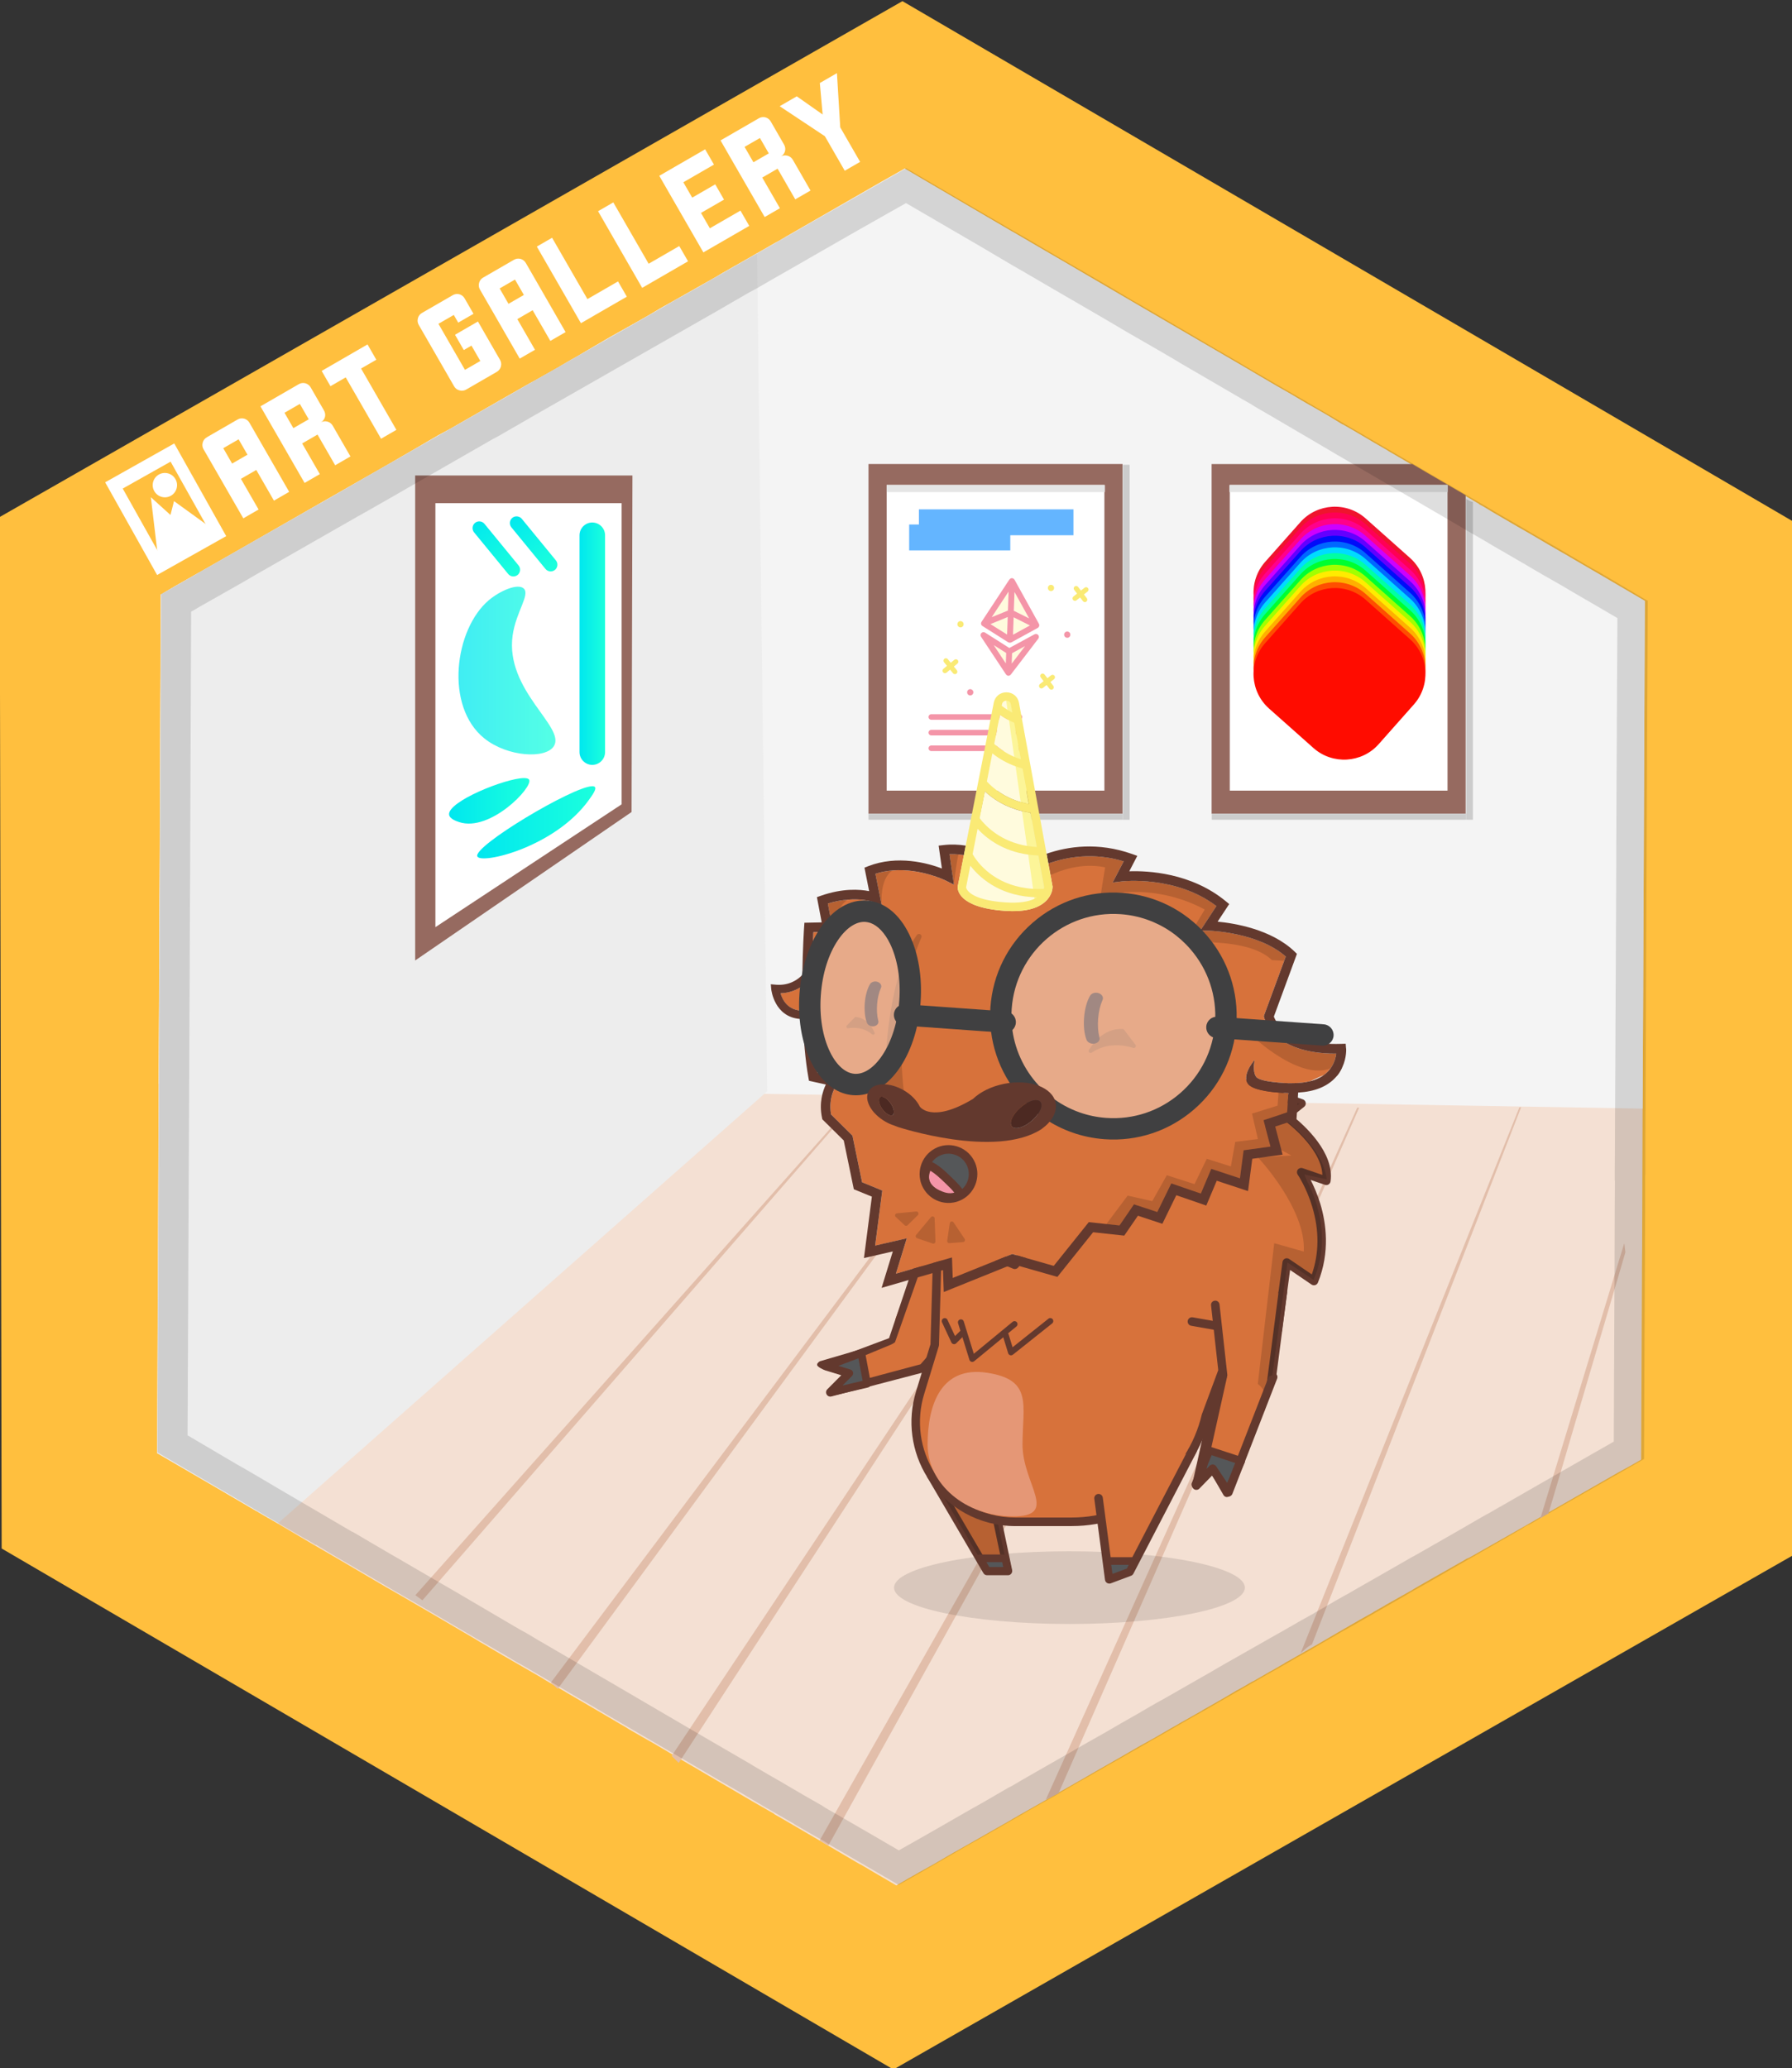 <svg enable-background="new 0 0 110.9 128" viewBox="0 0 110.9 128" xmlns="http://www.w3.org/2000/svg" xmlns:xlink="http://www.w3.org/1999/xlink"><rect x="0" y="0" width="110.9" height="128" fill="#333333" stroke="none"/><clipPath id="a"><path d="m28.373 36.307h6.004v10.381h-6.004z"/></clipPath><clipPath id="b"><path d="m30.259 37.137c-2.127 1.787-2.762 6.576-.28 8.563 1.427 1.143 3.802 1.286 4.303.468.727-1.184-3.031-3.441-2.557-6.843.203-1.459 1.101-2.529.685-2.907-.366-.334-1.462.139-2.151.719"/></clipPath><linearGradient id="c"><stop offset="0" stop-color="#00e7ef"/><stop offset="1" stop-color="#1bffdd"/></linearGradient><linearGradient id="d" gradientUnits="userSpaceOnUse" x1="28.377" x2="34.377" xlink:href="#c" y1="41.535" y2="41.535"/><clipPath id="e"><path d="m35.864 33.127v13.417c0 .436.357.791.79.791.435 0 .792-.355.792-.791v-13.417c0-.437-.357-.792-.792-.792-.433 0-.79.355-.79.792"/></clipPath><linearGradient id="f" gradientUnits="userSpaceOnUse" x1="35.864" x2="37.445" xlink:href="#c" y1="39.835" y2="39.835"/><clipPath id="g"><path d="m27.794 50.418c.037.264.458.402.624.458 1.913.63 4.591-2.164 4.327-2.624-.039-.068-.15-.1-.314-.1-1.125 0-4.744 1.454-4.638 2.266"/></clipPath><linearGradient id="h" gradientUnits="userSpaceOnUse" x1="27.794" x2="32.761" xlink:href="#c" y1="49.829" y2="49.829"/><clipPath id="i"><path d="m29.541 53.001c.228.504 4.793-.554 6.906-3.5.234-.328.473-.666.374-.792-.029-.036-.086-.054-.164-.054-1.164 0-7.4 3.716-7.117 4.346"/></clipPath><linearGradient id="j" gradientUnits="userSpaceOnUse" x1="29.536" x2="36.845" xlink:href="#c" y1="51.08" y2="51.08"/><clipPath id="k"><path d="m29.396 32.359c-.176.145-.203.409-.057.587l2.111 2.576c.144.178.407.201.585.059.177-.146.203-.411.058-.587l-2.112-2.577c-.082-.1-.201-.151-.322-.151-.092 0-.186.031-.263.094"/></clipPath><linearGradient id="l" gradientTransform="matrix(2.645 3.22 -3.22 2.645 1433.379 2269.667)" gradientUnits="userSpaceOnUse" x1="-628.803" x2="-627.802" xlink:href="#c" y1="-80.42" y2="-80.42"/><clipPath id="m"><path d="m31.705 32.047c-.177.146-.202.411-.057.587l2.111 2.577c.144.176.408.201.585.057.177-.145.203-.409.059-.587l-2.112-2.575c-.082-.101-.202-.15-.323-.15-.093-.001-.187.028-.263.092"/></clipPath><linearGradient id="n" gradientTransform="matrix(2.645 3.22 -3.22 2.645 1435.691 2269.354)" gradientUnits="userSpaceOnUse" x1="-628.802" x2="-627.802" xlink:href="#c" y1="-80.419" y2="-80.419"/><clipPath id="o"><path d="m55.33 96.002h21.712v4.5h-21.712z"/></clipPath><clipPath id="p"><path d="m9.749 10.415h92.219v106.231h-92.219z"/></clipPath><clipPath id="q"><path d="m57.621 91.299h4.756v5.92h-4.756z"/></clipPath><clipPath id="r"><path d="m78.442 86.419h.119v.228h-.119z"/></clipPath><clipPath id="s"><path d="m77.377 67.862h4.728v18.747h-4.728z"/></clipPath><clipPath id="t"><path d="m77.75 63.973h4.945v2.278h-4.945z"/></clipPath><clipPath id="u"><path d="m58.615 75.592h1.103v1.344h-1.103z"/></clipPath><clipPath id="v"><path d="m68.469 67.616h11.264v8.226h-11.264z"/></clipPath><clipPath id="w"><path d="m81.058 66.519h.881v.395h-.881z"/></clipPath><clipPath id="x"><path d="m67.369 63.675h2.926v1.486h-2.926z"/></clipPath><clipPath id="y"><path d="m52.376 62.935h1.757v1.101h-1.757z"/></clipPath><clipPath id="z"><path d="m56.667 75.277h1.22v1.686h-1.22z"/></clipPath><clipPath id="A"><path d="m55.392 74.972h1.449v.891h-1.449z"/></clipPath><clipPath id="B"><path d="m64.877 52.985h14.693v6.474h-14.693z"/></clipPath><clipPath id="C"><path d="m54.173 53.869h1.061v2.177h-1.061z"/></clipPath><clipPath id="D"><path d="m58.759 52.862h.556v1.887h-.556z"/></clipPath><clipPath id="E"><path d="m51.229 55.678h1.228v1.985h-1.228z"/></clipPath><clipPath id="F"><path d="m54.737 57.795h2.299v9.682h-2.299z"/></clipPath><clipPath id="G"><path d="m62.567 68.102h1.897v1.731h-1.897z"/></clipPath><clipPath id="H"><path d="m54.407 67.883h.932v1.151h-.932z"/></clipPath><clipPath id="I"><path d="m54.85 68.902h.388v.146h-.388z"/></clipPath><clipPath id="J"><path d="m62.239 43.133h2.733v12.867h-2.733z"/></clipPath><clipPath id="K"><path d="m61.935 55.897h13.938v13.963h-13.938z"/></clipPath><clipPath id="L"><path d="m50.112 56.388h6.223v10.732h-6.223z"/></clipPath><path d="m111.039 96.205-55.749 31.865-55.187-32.241-.124-63.832 55.869-31.926 55.191 32.242z" fill="#ffbf3e"/><path d="m101.795 37.188-.029 6.529-.07 16.44-.041 8.449-.02 5.811-.01 3.019-.01 1.08v.49l-.051 11.32-.011.01-.679.39-.749.41-4.152 2.38-.199.11-1.119.649-.808.46-1.408.802-.719.408-.599.342-.24.129-.131.05-.109.071-2.146 1.219-.648.37-.239.14-.171.102-.01.01-.339.19-.299.17-.658.37-.391.221-.04.029-.719.409v.011l-.519.29-.45.25-.019.021h-.01l-1.228.71-.31.181-.239.141-.629.369-1.267.722-.121.068-.08.051-.409.229-.029.011-.16.091v.01l-.778.45-.179.091-.021.019-.039.021-.899.519-.109.05-.09.051-.07.04-.131.079-.049.03-.3.17-.019.01-.09.052-.16.089h-.01l-.021.01-.688.41-1.009.58-.448.25v.01l-1.417.801-.11.069-.43.241-1.058.619-.149.08-.63.35-.059.031-1.227.71-1.747 1-.529.309-.51.289-.309.181-.85.479-.309.181-.04.029-1.008.571-1.019.579-.011.01-.3.17-.129.08-.229.13-1.019.58-.998.57-1.039.591-.25.139-.209.12-1.01.59-.967.54-.559.321h-.01l-.32.189-.48.279-1.417-.83-.758-.449-.08-.04-.029-.011-.24-.139-1.497-.881-.189-.11-.539-.319-2.275-1.33-.35-.199-.16-.091-.04-.04-.278-.159-.121-.07-.957-.549-.7-.411-.1-.06-2.496-1.46-.01-.01-.929-.54-.39-.24-.199-.109-.01-.01h-.011l-.27-.159-.119-.071-.81-.478-.687-.391-.889-.511-.17-.109-.379-.221-1.019-.6-1.696-.99-.649-.379-.04-.031-.229-.13-.38-.22-.199-.119-.29-.17-.189-.111-.14-.09-.011-.01-.069-.039-1.768-1.02-.019-.011-.55-.319-.788-.46-.131-.08-.029-.021-.459-.26-.29-.181-.749-.439-1.757-1.031-2.076-1.21-.819-.469-.09-.052-.12-.069-.309-.181-.07-.04-.01-.01-.21-.12h-.01l-.01-.011-1.018-.599c-.01-.012-.01-.012-.021-.012l-.05-.029-.678-.399-1.129-.66-1.018-.59-2.096-1.24-.29-.17s-.01 0-.019-.011l-.279-.159-.041-.021-.01-.01-.229-.131-.469-.278h-.01l-2.527-1.48-3.264-1.899-.219-.131-.08-.04-.03-.021.099-22.859.051-11.34.01-1.7.07-17.238.928-.54 3.683-2.102 9.733-5.569 1.987-1.15.099-.06.759-.44.718-.389.699-.401 2.656-1.52 1.587-.909.17-.091 1.518-.86.109-.061.03-.021.758-.439.021-.01.389-.221.219-.13.22-.129 1.098-.642.519-.301 1.298-.729.989-.561.687-.409 1.397-.79h.011l.051-.028.059-.04 1.877-1.062.528-.311 1.857-1.06c0-.011.01-.011.01-.011l.229-.13.299-.17.869-.5.189-.1.27-.159.11-.061.01-.011 5.949-3.42 1.449-.819 1.047.619 5.601 3.28h.01l.817.479.041.021.149.09.51.3 1.926 1.12 1.059.62 3.834 2.241 6.09 3.549.898.531 1.037.608.879.5.618.369.09.051.221.13.479.271.868.5.918.561h.021l.579.33 1.358.801.229.131.567.329.09.06 1.339.781.219.129h.01l.09.061.15.079.459.271 1.179.689 2.125 1.239.041.031v.009l.26.141.479.29.17.102 1.456.849.72.41 1.207.71.779.45.438.25.131.081 1.806 1.049 2.596 1.52z" fill="#f4e0d3"/><path d="m101.795 37.188-.029 6.529-.07 16.44-.041 8.449-52.896-.891-38.932-.649.05-11.341.01-1.699.07-17.238.928-.54 3.684-2.102 9.733-5.569 1.987-1.15.099-.06.758-.44.719-.389.698-.401 2.656-1.52 1.587-.909.17-.091 1.518-.86.11-.06.029-.021.758-.44.021-.011.389-.22.22-.13.219-.129 1.098-.642.52-.301 1.298-.729.988-.562.688-.409 1.398-.79h.01l.051-.028.06-.04 1.877-1.062.527-.31 1.858-1.06c0-.011.01-.011.01-.011l.229-.13.299-.17.869-.5.19-.1.269-.159.109-.062.011-.01 5.949-3.42 1.447-.82 1.049.62 5.6 3.28h.011l.818.478.041.021.148.09.511.3 1.926 1.12 1.058.62 3.834 2.241 6.089 3.549.899.531 1.037.607.879.5.618.37.09.05.22.131.48.271.868.5.918.56h.021l.577.329 1.359.802.228.131.569.329.09.059 1.337.781.22.129h.01l.09.06.15.08.459.272 1.179.688 2.125 1.24.041.031v.009l.259.14.48.29.17.102 1.456.849.719.41 1.209.71.778.45.439.25.13.081 1.806 1.049 2.597 1.521z" fill="#f4f4f4"/><path d="m47.478 67.538-.626-51.859-.23.13s-.012 0-.012.01l-1.856 1.06-.527.311-1.879 1.06-.059.04-.05.029h-.01l-1.398.79-.688.409-.988.56-1.3.731-.519.3-1.098.641-.22.13-.219.131-.388.22-.021.01-.759.441-.028.019-.111.061-1.517.858-.171.091-1.587.909-2.655 1.52-.697.399-.72.391-.757.438-.101.062-1.987 1.148-9.733 5.57-3.683 2.101-.927.54-.072 17.237-.009 1.699-.051 11.341-.097 22.861.028.019.081.04.218.13 3.264 1.899 2.527 1.48h.01l.47.279.228.13.01.011.041.021.281.16c.008.01.019.01.019.01l.29.17" fill="#ededed"/><path d="m53.748 28.716h15.723v21.641h-15.723z" fill="#966a60"/><path d="m54.871 30.012h13.476v18.916h-13.476z" fill="#fff"/><path d="m39.086 50.251-13.393 9.188v-30.015h13.446z" fill="#966a60"/><path d="m38.47 49.776-11.525 7.601v-26.239h11.525z" fill="#fff"/><path d="m90.704 30.648v19.71h-15.722v-21.64h12.419l.968.571z" fill="#966a60"/><path d="m76.106 30.012h13.476v18.916h-13.476z" fill="#fff"/><path d="m56.868 31.521h9.564v1.603h-9.564z" fill="#64b5ff"/><path d="m56.265 32.459h6.258v1.603h-6.258z" fill="#64b5ff"/><path d="m63.091 44.543h-5.459c-.094 0-.172-.078-.172-.172 0-.095.078-.172.172-.172h5.459c.096 0 .172.077.172.172 0 .094-.076.172-.172.172" fill="#f495a8"/><path d="m63.091 45.512h-5.459c-.094 0-.172-.078-.172-.172 0-.095.078-.172.172-.172h5.459c.096 0 .172.077.172.172 0 .094-.076.172-.172.172" fill="#f495a8"/><path d="m63.091 46.48h-5.459c-.094 0-.172-.078-.172-.173s.078-.172.172-.172h5.459c.096 0 .172.077.172.172s-.076.173-.172.173" fill="#f495a8"/><g clip-path="url(#a)" opacity=".75"><path clip-path="url(#b)" d="m27.497 36.084h7.512v10.902h-7.512z" fill="url(#d)"/></g><path clip-path="url(#e)" d="m35.864 32.335h1.581v15h-1.581z" fill="url(#f)"/><path clip-path="url(#g)" d="m27.688 48.152h5.321v3.354h-5.321z" fill="url(#h)"/><path clip-path="url(#i)" d="m29.257 48.655h7.662v4.85h-7.662z" fill="url(#j)"/><path clip-path="url(#k)" d="m31.013 30.769 2.921 3.562-3.512 2.89-2.922-3.562z" fill="url(#l)"/><path clip-path="url(#m)" d="m33.321 30.458 2.92 3.561-3.51 2.889-2.921-3.561z" fill="url(#n)"/><path d="m54.871 30.013h13.508v.439h-13.508z" fill="#e5e5e5"/><path d="m76.084 30.013h13.508v.439h-13.508z" fill="#e5e5e5"/><path d="m53.748 50.355h15.743v.375h-15.743z" fill="#ccc"/><path d="m69.492 28.762h.417v21.97h-.417z" fill="#ccc"/><path d="m74.992 50.355h15.744v.375h-15.744z" fill="#ccc"/><path d="m90.736 30.872v19.858h.416v-19.663c-.157-.045-.296-.108-.416-.195" fill="#ccc"/><path d="m81.286 41.261-2.753-2.446c-1.176-1.048-1.283-2.864-.24-4.041l2.18-2.458c1.043-1.179 2.858-1.284 4.033-.24l2.752 2.45c1.176 1.045 1.284 2.861.24 4.041l-2.178 2.457c-1.043 1.175-2.859 1.283-4.034.237" fill="#ef142e"/><path d="m81.286 41.62-2.753-2.448c-1.176-1.046-1.283-2.863-.24-4.041l2.18-2.457c1.043-1.178 2.858-1.284 4.033-.24l2.752 2.45c1.176 1.045 1.284 2.862.24 4.041l-2.178 2.456c-1.043 1.177-2.859 1.285-4.034.239" fill="#f05"/><path d="m81.286 41.98-2.753-2.447c-1.176-1.047-1.283-2.864-.24-4.041l2.18-2.458c1.043-1.178 2.858-1.284 4.033-.24l2.752 2.45c1.176 1.045 1.284 2.862.24 4.041l-2.178 2.457c-1.043 1.176-2.859 1.284-4.034.238" fill="#ff008c"/><path d="m81.286 42.339-2.753-2.447c-1.176-1.047-1.283-2.863-.24-4.041l2.18-2.458c1.043-1.178 2.858-1.283 4.033-.239l2.752 2.449c1.176 1.046 1.284 2.862.24 4.041l-2.178 2.457c-1.043 1.176-2.859 1.284-4.034.238" fill="#cd00ff"/><path d="m81.286 42.698-2.753-2.447c-1.176-1.047-1.283-2.864-.24-4.041l2.18-2.458c1.043-1.178 2.858-1.284 4.033-.24l2.752 2.45c1.176 1.045 1.284 2.862.24 4.041l-2.178 2.457c-1.043 1.176-2.859 1.284-4.034.238" fill="#6300ff"/><path d="m81.286 43.058-2.753-2.447c-1.176-1.046-1.283-2.863-.24-4.041l2.18-2.457c1.043-1.179 2.858-1.284 4.033-.24l2.752 2.45c1.176 1.045 1.284 2.861.24 4.041l-2.178 2.456c-1.043 1.176-2.859 1.283-4.034.238" fill="#000df9"/><path d="m81.286 43.417-2.753-2.447c-1.176-1.047-1.283-2.863-.24-4.041l2.18-2.458c1.043-1.178 2.858-1.283 4.033-.239l2.752 2.449c1.176 1.045 1.284 2.862.24 4.041l-2.178 2.457c-1.043 1.176-2.859 1.284-4.034.238" fill="#0068ff"/><path d="m81.286 43.776-2.753-2.447c-1.176-1.047-1.283-2.864-.24-4.041l2.18-2.458c1.043-1.178 2.858-1.284 4.033-.24l2.752 2.45c1.176 1.045 1.284 2.862.24 4.041l-2.178 2.457c-1.043 1.176-2.859 1.284-4.034.238" fill="#00dbff"/><path d="m81.286 44.136-2.753-2.446c-1.176-1.048-1.283-2.864-.24-4.041l2.18-2.458c1.043-1.179 2.858-1.284 4.033-.24l2.752 2.45c1.176 1.045 1.284 2.861.24 4.041l-2.178 2.457c-1.043 1.175-2.859 1.283-4.034.237" fill="#00ffa3"/><path d="m81.286 44.495-2.753-2.448c-1.176-1.046-1.283-2.863-.24-4.041l2.18-2.457c1.043-1.178 2.858-1.284 4.033-.24l2.752 2.45c1.176 1.045 1.284 2.862.24 4.041l-2.178 2.456c-1.043 1.177-2.859 1.285-4.034.239" fill="#00ff30"/><path d="m81.286 44.855-2.753-2.447c-1.176-1.047-1.283-2.864-.24-4.041l2.18-2.458c1.043-1.178 2.858-1.284 4.033-.24l2.752 2.45c1.176 1.045 1.284 2.862.24 4.041l-2.178 2.457c-1.043 1.176-2.859 1.284-4.034.238" fill="#a2ff00"/><path d="m81.286 45.214-2.753-2.447c-1.176-1.047-1.283-2.863-.24-4.041l2.18-2.458c1.043-1.178 2.858-1.283 4.033-.239l2.752 2.449c1.176 1.046 1.284 2.862.24 4.041l-2.178 2.457c-1.043 1.176-2.859 1.284-4.034.238" fill="#ffec00"/><path d="m81.286 45.573-2.753-2.447c-1.176-1.047-1.283-2.864-.24-4.041l2.18-2.458c1.043-1.178 2.858-1.284 4.033-.24l2.752 2.45c1.176 1.045 1.284 2.862.24 4.041l-2.178 2.457c-1.043 1.176-2.859 1.284-4.034.238" fill="#ffb000"/><path d="m81.286 45.933-2.753-2.447c-1.176-1.046-1.283-2.863-.24-4.041l2.18-2.457c1.043-1.179 2.858-1.284 4.033-.24l2.752 2.45c1.176 1.045 1.284 2.861.24 4.041l-2.178 2.456c-1.043 1.176-2.859 1.283-4.034.238" fill="#ff4e00"/><path d="m81.286 46.292-2.753-2.447c-1.176-1.047-1.283-2.863-.24-4.041l2.18-2.458c1.043-1.178 2.858-1.283 4.033-.239l2.752 2.449c1.176 1.045 1.284 2.862.24 4.041l-2.178 2.457c-1.043 1.176-2.859 1.284-4.034.238" fill="#ff0c00"/><path d="m53.204 67.794-27.497 30.924.434.319 27.178-31.234" fill="#e2beaa"/><path d="m61.307 67.866-27.224 36.269.435.38 26.904-36.637" fill="#e2beaa"/><path d="m68.575 68.128-27.009 40.54.439.431 26.685-40.956" fill="#e2beaa"/><path d="m76.749 68.308-25.487 45.91-.538-.32 25.904-45.609z" fill="#e2beaa"/><path d="m65.505 110.984 18.609-42.437-.12.001-19.275 42.827c.263-.129.519-.27.786-.392" fill="#e2beaa"/><path d="m80.81 102.026c.123-.112.252-.191.382-.258l12.946-33.247-.109.006-13.535 33.775c.105-.092.212-.18.316-.276" fill="#e2beaa"/><path d="m100.52 76.936-.312 1.016-.994 3.268-3.399 11.142-.499 1.641c.135-.139.302-.249.505-.321l.513-1.726 2.965-10.071 1.019-3.455.272-.935z" fill="#e2beaa"/><path clip-path="url(#o)" d="m77.041 98.251c0 1.242-4.861 2.25-10.856 2.25-5.995 0-10.856-1.008-10.856-2.25s4.861-2.25 10.856-2.25c5.995 0 10.856 1.008 10.856 2.25" opacity=".11"/><path clip-path="url(#p)" d="m45.646 18.425v.091l.16-.091zm0 0v.091l.16-.091zm56.262 18.722-.101-.062-.04-.019-2.534-1.5-.311-.183-.1-.06-.06-.03-.15-.08-.438-.25-.132-.08-.09-.05-.259-.16-.618-.357-.879-.521h-.01l-1.277-.74-.091-.05-.44-.26-1.796-1.04-.6-.36-.08-.05-.04-.018-3.474-2.022-1.137-.67-1.039-.599-.24-.143-.669-.39-1.248-.73-.538-.31-.799-.469-1.757-1.021-.141-.09-.229-.13-.869-.5-.24-.139-.768-.442-.16-.099-.678-.393-.23-.13-.25-.147-.628-.37c-.011 0-.011-.012-.011-.012l-.789-.46-.64-.369-3.643-2.131-.699-.408-.17-.102-.709-.398-.299-.183-1.267-.75-1.478-.857-.47-.272-.967-.559-2.117-1.241-.788-.45-.918-.54-.95-.55-4.771-2.79-2.486 1.42-3.414 1.95-.608.35-.069.04-1.3.74-.499.29-4.061 2.321-.069.04-.289.17-.3.169-.31.17-.291.17-.158.09-.14.07-.3.17-.259.149-.459.271-2.356 1.35-4.153 2.37-1.827 1.04-1.696.982-.179.099-1.158.66-4.263 2.43-.36.21-.279.16-1.427.812-3.574 2.059h-.01l-7.448 4.25-.179.111-1.887 1.08-.298.158-.041 9.512-.029 6.527v.5l-.03 5.763v.759l-.08 18.21-.05 11.85.05.03 2.885 1.691.409.237.051.03.528.312.369.21 2.516 1.48 2.336 1.361h.019l.509.299.07.05.051.021h.029l.979.59 1.577.919.259.148.838.49 1.208.71.488.28.56.321.599.349 3.354 1.96 2.087 1.21.429.26.189.11h.01l.39.22 2.965 1.74 1.298.75.03.021.689.408 6.428 3.75.489.29 1.388.802h.01l.838.5.24.14.1.06.438.262.15.079.32.19.09.05 1.138.66v.01l.749.433.139.08.54.309.149.08.27.15.24.158.218.131.24.141.03.019.03.013.029.018 3.005 1.75.18.1.419.25.229.133.56-.312.14-.08 1.847-1.059 1.736-1 .599-.331.188-.11 2.396-1.37.189-.107.39-.231.019-.01.939-.53.639-.357.07-.04 1.468-.853.16-.09.329-.179.599-.352.131-.067.279-.161.049-.03.221-.13.13-.07.749-.42.359-.21.091-.05.908-.52.25-.141.18-.109.399-.221 1.367-.779.17-.101.7-.399.52-.288.021-.013.12-.067.469-.272.688-.397 2.536-1.45.21-.121.59-.33.13-.07.01-.01.63-.36.24-.14.218-.13.579-.32.281-.16 1.027-.6.391-.219.239-.143.091-.05.1-.059.359-.201.339-.191 2.796-1.6.459-.259.059-.04.429-.25.08-.04v-.011l.25-.132.012-.01.25-.14.299-.169 2.426-1.393.159-.09.141-.08.068-.04.092-.05 1.587-.91.298-.17.229-.13.011-.01.858-.49.24-.16.068-.028.131-.079h.039l.521-.303.03-.019.459-.259.888-.513.021-.01 5.141-2.93.051-.03.028-6.93.03-5.919v-.441l.01-2.029v-2.119l.012-.182v-2.08l.01-2.067.08-18.312.059-13.04zm-1.967 35.92-.01 1.908-.01 2.422v.438l-.051 11.38-1.197.683-3.225 1.849-1.797 1.031-.619.357-.109.062-.09.049-.021.01-.449.26-.17.102-.269.14-.569.33-.109.062-.31.179-.499.29-2.286 1.31-.669.38-.03.013-.09.049-.07.04-.14.081-3.473 1.988-.31.181-.13.069-.18.101-.339.189-.38.223-.938.54-.199.12-.051.027-.039.021-.569.317-.21.12-.52.303h-.011l-.239.139-.17.1-.27.15-.091.05-3.344 1.901-.409.237-.589.343-.211.118-2.305 1.319-.18.102-.419.229-.33.191-.049.027-.409.24-.141.08-.08.05-.367.21-.141.08-.739.42-.139.08-.24.142-.101.059-.179.1-.24.143-.028.019-.13.07-.939.531-.509.29-.379.219-.261.15-.09.051-1.316.75-1.448.83-.221.13-.218.129-.31.18-.15.07-.808.47-.069.04-.62.361-1.028.58-.608.349-.938.54-1.367.781-1.358.768-.619-.357-.719-.421-2.125-1.23-.03-.019-.12-.07-.05-.03-.14-.08-.37-.21-.33-.188-.17-.111-.09-.059-.6-.342-.399-.229-.141-.08-.068-.04-.89-.521-.527-.31-.739-.42-.09-.06-.141-.079-.659-.383-.099-.067-.021-.01-2.925-1.7-3.045-1.781-3.145-1.84-.739-.429-.019-.013-2.685-1.567-.54-.312-.788-.47-.27-.15-.03-.01-.32-.189-.139-.079-3.694-2.171-.229-.132-.59-.34-2.405-1.397-.17-.103-.51-.29-.678-.398-1.058-.62-.309-.183-.29-.17-.119-.06h-.01l-4.732-2.772-.589-.35-.63-.37-.669-.39-.08-.049-.029-.013-.39-.22-3.055-1.8.131-29v-.311l.029-6.211v-.5l.031-7.8.029-7.147.519-.303 1.199-.68 1.466-.83.7-.41 6.468-3.697.36-.2 2.106-1.201.55-.32.209-.12 4.772-2.737.289-.17.379-.2 1.877-1.081.03-.021 9.594-5.479 2.275-1.299.719-.42.299-.172.159-.091.43-.25.309-.17.3-.16.858-.5 1.798-1.027.07-.04.608-.352 2.875-1.647.798-.451 1.108-.629 1.118-.63 4.601 2.679.17.1 1.868 1.103.259.147 2.615 1.522.29.17.538.31 1.718 1 .259.15.509.3.899.53.33.19.749.432.798.459.888.519.289.17.299.183.3.17.279.169.041.02.259.15 2.934 1.71.39.22.359.223.15.09.678.389 1.926 1.13.719.42.969.57.189.111.449.269h.01l.959.561 1.647.961 2.846 1.657.599.352.04.019.119.07 2.047 1.201.12.067.709.41.439.262.239.14.28.161 1.308.759.01.01.129.07.041.019.33.2.119.07.739.43.579.33.21.12.26.151.039.018.489.29.63.37.429.25.039.019.409.24 1.488.87-.06 11.62v.35l-.01 2.59v.5l-.029 6.5v.021l-.041 8.31-.01 2.46-.011 1.87v.595zm-54.295-54.642v.091l.16-.091zm0 0v.091l.16-.091zm0 0v.091l.16-.091z" opacity=".13"/><path d="m75.445 82.393-.267-1.178c-.019-.08-.086-.151-.172-.183l-.799-.289c-.119-.043-.196-.161-.175-.262.021-.102.135-.149.254-.106l.437.159c.152.055.286-.041.252-.186l-.129-.541c-.024-.108.048-.199.165-.199.028 0 .059.007.085.015.084.03.156.102.174.184l.675 2.911v.013" fill="#63392e"/><path d="m57.685 75.712-2.281 5.945c.035.014.064.049.054.096-.099.41-.242.771-.417 1.154-.027.06-.1.061-.136.029l-3.763 1.611 1.418.434-1.175 1.182 5.72-1.495 3.447-3.938z" fill="#d7723b"/><path d="m57.294 84.856c-.035.034-.079.06-.127.07l-5.721 1.495c-.115.028-.234-.024-.29-.129-.059-.102-.041-.232.043-.315l.864-.87-.997-.305c-.108-.033-.492-.218-.496-.332-.005-.112.064-.217.481-.17l3.971-1.488 2.418-7.193c.053-.138.205-.205.341-.153.138.053.205.205.152.342l-2.537 7.235c-.027.069-.294.189-.367.215l-3.061 1.268.671.203c.089.027.157.101.181.19.021.09-.004.185-.07.251l-.524.529 4.742-1.269 3.393-3.874c.096-.108.263-.121.372-.023.108.097.121.264.023.374l-3.447 3.938c-.005.005-.009.009-.013.013" fill="#63392e"/><path d="m51.142 84.549 1.417.434-1.174 1.182 2.273-.531-.355-1.895z" fill="#555759"/><path d="m53.828 85.802c-.029.03-.069.054-.114.063l-2.275.531c-.102.024-.21-.024-.261-.116-.052-.093-.036-.208.039-.284l.896-.901-1.039-.316c-.1-.029-.477-.206-.48-.308-.003-.103.06-.195.154-.231l2.473-.725c.065-.024.14-.019.201.017.061.034.104.094.116.163l.355 1.895c.016.079-.01.156-.064.211m-1.69-.058 1.247-.291-.262-1.393-1.24.467.747.228c.08.023.14.089.16.17.021.081-.002.167-.062.227z" fill="#63392e"/><path d="m62.378 97.22h-1.291l-3.466-5.921 3.99 2.262z" fill="#d7723b"/><path d="m62.379 97.484h-1.292c-.096 0-.181-.051-.228-.131l-3.467-5.921c-.061-.103-.043-.233.041-.319.084-.085.214-.103.317-.045l3.991 2.262c.065.038.112.102.129.178l.767 3.657c.016.078-.004.159-.054.222-.049.061-.124.098-.204.098m-1.142-.53h.815l-.675-3.222-3.032-1.718z" fill="#63392e"/><path clip-path="url(#q)" d="m62.378 97.22h-1.291l-3.466-5.921 3.99 2.262z" opacity=".15"/><path d="m79.568 69.07.978-.781-7.195-2.494-10.544 12.478-4.761-1.963-.197 6.922-.907 2.967c-.525 1.72-.276 3.581.681 5.102 1.129 1.792 3.095 2.879 5.21 2.879h3.509c3.952 0 7.385-2.722 8.294-6.577l1.275-3.434.084-.01 3.083-1.839.559-4.186 1.681 1.145c1.43-3.541-.786-6.735-.786-6.735l1.555.531c.286-2.022-2.518-4.005-2.518-4.005" fill="#d7723b"/><path d="m66.34 94.443h-3.507c-2.22 0-4.25-1.123-5.435-3.003-1-1.588-1.258-3.525-.71-5.319l.896-2.933.196-6.886c.002-.087.047-.167.121-.214.072-.049.164-.058.244-.024l4.584 1.889 10.42-12.331c.071-.084.186-.114.289-.078l7.194 2.492c.091.032.158.11.173.206.017.096-.019.19-.095.251l-.713.571c.728.581 2.6 2.267 2.346 4.047-.011.078-.056.146-.124.189-.066.041-.148.049-.222.023l-.887-.303c.188.364.413.87.601 1.484.353 1.173.616 2.97-.15 4.872-.031.073-.094.131-.168.153-.076.022-.16.012-.227-.034l-1.327-.903-.502 3.759c-.013.08-.059.152-.127.193l-3.085 1.839c-.006.004-.014.008-.021.013l-1.219 3.28c-.455 1.915-1.555 3.643-3.095 4.863-1.544 1.228-3.482 1.902-5.451 1.902m-8.042-17.742-.186 6.538c0 .023-.004.047-.012.069l-.907 2.968c-.503 1.645-.267 3.426.65 4.882 1.089 1.727 2.952 2.756 4.988 2.756h3.507c1.851 0 3.671-.635 5.124-1.785 1.453-1.153 2.488-2.781 2.913-4.588.002-.011.006-.021.01-.03l1.275-3.436c.035-.094.121-.16.22-.171l.025-.003 2.925-1.744.54-4.059c.014-.09.072-.169.156-.207.084-.036.18-.027.255.023l1.404.956c.456-1.316.464-2.728.024-4.193-.358-1.191-.894-1.976-.898-1.982-.064-.095-.062-.221.006-.31.068-.092.188-.128.296-.092l1.224.419c-.059-1.73-2.396-3.406-2.422-3.425-.068-.048-.11-.125-.112-.209-.002-.083.035-.162.1-.214l.602-.482-6.571-2.277-10.427 12.34c-.074.088-.197.117-.303.073z" fill="#63392e"/><path d="m73.804 89.762-3.901 7.503-1.256.472-.662-5.021" fill="#d7723b"/><path d="m68.648 98c-.049 0-.096-.013-.138-.038-.068-.041-.113-.111-.125-.19l-.663-5.021c-.019-.145.084-.277.228-.297.146-.019.279.083.298.229l.618 4.689.85-.317 3.855-7.414c.066-.131.226-.181.355-.112.131.067.179.228.111.356l-3.897 7.504c-.031.059-.082.103-.142.126l-1.259.471c-.028.01-.061.016-.091.016" fill="#63392e"/><path d="m73.98 87.291c.011-.035.022-.07.038-.105.126-.312.31-.603.449-.91.172-.386.345-.779.544-1.156l-4.526.136 1.328.581-1.017 1.424z" fill="#d7723b"/><path d="m75.207 80.754.424 3.802c.039-.019.097-.008.118.045.207.493.039.974-.189 1.428-.207.413-.271.839-.337 1.277l3.03.03c.024-.178.06-.375.152-.515.004-.007.011-.015.017-.022-.002-.014.001-.027.011-.045.033-.061.057-.128.084-.19.006-.013.016-.021.024-.026l.847-6.55z" fill="#d7723b"/><path d="m75.497 85.439c.009-.009.386-.157.394-.167.048-.057.07-.13.062-.203l-.482-4.345c-.018-.144-.146-.25-.292-.231-.146.015-.25.145-.232.292l.442 3.972c.138.2-.067.519.108.683" fill="#63392e"/><path d="m79.421 79.724c-.145-.018-.278.083-.295.23l-.764 5.907c.035-.064.073-.122.123-.178.133-.148.287-.243.394-.422.04-.063.076-.128.117-.188l.655-5.055c.018-.144-.084-.275-.229-.295" fill="#63392e"/><path d="m63.279 89.398c0 2.456 2.312 4.445-.6 4.445-2.913 0-5.272-1.989-5.272-4.445 0-2.455.819-4.882 3.685-4.444 2.847.433 2.188 1.989 2.188 4.444" fill="#e59776"/><path d="m73.764 81.785 1.527.269" fill="none"/><path d="m75.293 82.317c-.016 0-.03-.001-.047-.004l-1.528-.268c-.144-.024-.239-.163-.214-.307.025-.145.164-.24.306-.216l1.529.269c.143.023.24.162.214.305-.021.13-.135.221-.259.221" fill="#63392e"/><path d="m61.087 97.213h1.291l-.162-.777h-1.585z" fill="#555759"/><path d="m62.378 97.452h-1.291c-.086 0-.162-.045-.207-.119l-.454-.777c-.043-.072-.045-.165 0-.237.041-.074.119-.12.205-.12h1.585c.111 0 .21.079.232.188l.164.778c.014.071-.004.143-.049.2-.047.055-.113.088-.185.088m-1.154-.477h.862l-.062-.302h-.977z" fill="#63392e"/><path d="m68.648 97.728 1.256-.469.343-.656h-1.747z" fill="#555759"/><path d="m68.648 97.967c-.043 0-.086-.011-.123-.034-.062-.035-.103-.101-.113-.173l-.148-1.125c-.01-.066.013-.137.058-.188.045-.05.11-.081.178-.081h1.749c.082 0 .16.044.203.116.043.069.047.158.008.232l-.343.655c-.027.052-.072.092-.128.113l-1.258.47c-.026.01-.055.015-.083.015m.123-1.125.074.56.891-.333.117-.228z" fill="#63392e"/><path clip-path="url(#r)" d="m78.443 86.599c.031.012.061.026.086.046l.031-.226c-.039.054-.076.11-.109.165z" fill="#e6e6e6"/><path clip-path="url(#s)" d="m80.725 72.685 1.38.299c-.22-1.978-2.567-3.664-2.593-3.683l-.23-.162 1.125-.832c-.233-.083-.684-.405-1.012-.442h-.646v1.589l-1.371.672 2.541 1.384-2.07.115s2.994 3.172 2.837 5.827l-1.829-.516-1.068 9.148c.172.161.32.344.468.526.007-.012.014-.021.018-.029.086-.157.191-.322.327-.444l1.071-8.009 1.62 1.073c1.349-3.101-.374-6.036-.392-6.076z" opacity=".15"/><path d="m61.966 73.049-.063.03c.024-.002.054-.003.079-.004z" fill="#555759"/><path d="m58.467 81.755.577 1.242.542-.532" fill="#d7723b"/><path d="m59.044 83.183c-.012 0-.021-.001-.033-.004-.059-.011-.109-.049-.135-.102l-.577-1.243c-.043-.092-.003-.203.09-.246.093-.043.203-.003.246.09l.468 1.004.354-.348c.073-.072.19-.07.261.003.072.074.071.191-.003.262l-.541.531c-.034.034-.082.054-.13.054" fill="#63392e"/><path d="m65 81.755-2.433 1.935-.323-1.055" fill="#d7723b"/><path d="m62.569 83.875c-.019 0-.037-.003-.057-.009-.058-.018-.103-.064-.121-.122l-.324-1.054c-.031-.099.024-.202.123-.231.097-.029.199.024.23.122l.244.795 2.219-1.767c.08-.064.197-.05.261.03.063.08.051.195-.029.261l-2.431 1.935c-.033.026-.074.04-.115.04" fill="#63392e"/><path d="m62.786 81.946-2.615 2.152-.705-2.263" fill="#d7723b"/><path d="m60.173 84.284c-.019 0-.035-.002-.054-.008-.059-.018-.104-.064-.124-.122l-.704-2.266c-.031-.098.023-.2.121-.231.097-.029.201.022.232.121l.622 2.002 2.401-1.978c.08-.065.196-.055.262.024.063.079.053.195-.025.262l-2.615 2.151c-.033.027-.076.043-.117.043" fill="#63392e"/><path d="m77.6 66.201c.007.087.021.175.048.256.021.067.049.132.09.186.238.326 1.825.387 2.032.394l.002-.002.276-.002c.374-.003.712-.042 1.011-.116.345-.085.639-.217.881-.395.021-.017.043-.032.063-.049.073-.061.145-.125.208-.193.013-.015.025-.027.034-.041.035-.041.07-.082.099-.124.026-.037.054-.074.076-.111.18-.294.251-.593.276-.801-.256.001-.497-.008-.725-.023-1.684-.121-2.616-.678-3.131-1.203-.488-.5-.599-.971-.606-1.015l-.019-.084 1.257-3.414.099-.27c-1.722-1.511-4.72-1.595-4.751-1.596l-.534-.011.996-1.516c-2.52-1.912-5.83-1.528-5.863-1.523l-.559.068.68-1.312c-1.848-.564-3.488-.285-4.662.133l.133.722.129.705v.021c0 .048-.004.489-.427.89-.503.477-1.361.675-2.551.591-.001 0-.003-.001-.005-.001-2.891-.207-2.897-1.353-2.889-1.482l.002-.017.004-.018.378-1.926c-.11-.019-.222-.033-.335-.042-.183-.017-.367-.021-.558-.014l.271 1.884-.507-.256c-.019-.01-1.554-.765-3.285-.625-.351.028-.708.094-1.063.207l.394 1.971v.001l-.513-.212c-.267-.106-.84-.22-1.597-.156-.37.029-.784.102-1.228.239l.332 1.745-1.227.026c-.025.449-.073 1.422-.09 2.62l.056.033c-.005.007-.022.038-.058.085-.021 1.828.03 4.149.332 5.963l1.505.332-.282.371c-.022.03-.565.772-.366 1.879l1.322 1.311.598 2.885 1.248.511-.439 3.407 1.959-.452-.676 2.19.691-.2.352-.102.353-.102 2.076-.602.046 1.272 3.68-1.484 2.572.736 2.168-2.707 1.09.117.809.088.897-1.309 1.443.477.866-1.771 1.828.628.646-1.528 1.772.586.229-1.738 1.66-.226-.429-1.635 1.466-.479.074-1.2c-.117-.003-.342-.01-.612-.03-.671-.051-1.622-.186-1.885-.538-.127-.168-.14-.369-.096-.567.021-.097.055-.19.096-.281.043-.098.096-.19.146-.273.134-.212.267-.358.267-.358s-.035.148-.048.343c-.006.081-.007.171-0.0.261" fill="#d7723b"/><path d="m48.299 61.469c.113.402.439 1.062 1.361 1.079-.015-.522-.019-1.038-.018-1.524-.322.225-.766.426-1.343.445" fill="#d7723b"/><path d="m83.3 64.874-.021-.283-.283.009c-3.33.105-4.039-1.344-4.161-1.69l1.427-3.88-.139-.136c-1.441-1.392-3.741-1.76-4.769-1.857l.717-1.09-.207-.17c-2.144-1.771-4.839-1.896-5.977-1.858l.496-.955-.321-.114c-2.109-.748-3.967-.475-5.296-.016l.056.303.008.035.048.266c1.174-.419 2.812-.697 4.662-.135l-.682 1.312.559-.069c.033-.004 3.343-.388 5.861 1.525l-.994 1.514.534.012c.031.001 3.03.085 4.753 1.598l-.099.267-1.258 3.415.018.084c.01.042.119.514.608 1.014.513.525 1.447 1.082 3.129 1.203.228.018.472.024.727.023-.026.208-.097.507-.278.801-.022.037-.048.074-.073.112-.031.042-.064.083-.099.124-.012.013-.021.025-.034.041-.065.067-.136.133-.21.192-.021.019-.041.032-.063.048-.24.179-.534.31-.879.396-.299.075-.637.114-1.013.116l-.276.003v.001c-.207-.006-1.795-.067-2.032-.394-.041-.055-.069-.116-.091-.185-.025-.081-.039-.169-.046-.256-.008-.089-.006-.18-.002-.26.015-.195.05-.345.05-.345s-.134.146-.267.358c-.053.083-.103.176-.146.274-.041.092-.076.185-.096.28-.043.199-.03.4.096.569.264.352 1.215.487 1.886.537.27.021.492.027.611.031l-.074 1.199-1.466.48.429 1.633-1.661.228-.228 1.736-1.774-.586-.645 1.529-1.829-.628-.866 1.771-1.443-.477-.896 1.308-.81-.087-1.09-.118-2.17 2.707-2.568-.734-3.682 1.482-.046-1.27-2.075.6-.352.103-.353.102-.69.2.674-2.191-1.959.452.441-3.405-1.25-.513-.596-2.884-1.323-1.31c-.199-1.106.343-1.85.367-1.881l.283-.37-1.505-.331c-.303-1.813-.353-4.137-.331-5.965.033-.047.053-.077.057-.084l-.055-.033c.017-1.196.063-2.171.088-2.62l1.229-.026-.333-1.746c.444-.137.858-.208 1.229-.239.756-.062 1.33.051 1.596.157l.512.211-.393-1.97c.354-.115.712-.179 1.062-.207 1.731-.141 3.266.615 3.285.624l.509.256-.271-1.884c.187-.007.374-.002.556.013.113.01.225.025.335.042l.058-.293c-.091-.014-.184-.026-.278-.036l.002-.001c.094.011.186.024.276.037l.059-.294c-.434-.069-.896-.09-1.378-.034l-.303.035.202 1.414c-.873-.33-2.743-.851-4.561-.142l-.231.091.289 1.453c-.581-.114-1.641-.189-2.991.287l-.241.084.297 1.563-1.07.022-.019.272c-.008.107-.088 1.324-.109 2.955-.264.277-.79.668-1.611.609-.012 0-.021-.001-.033-.003l-.308-.026.027.309c.002.019.179 1.725 1.794 1.838.051.005.105.007.159.008.048 1.252.151 2.528.348 3.626l.035.192 1.043.231c-.199.417-.43 1.147-.236 2.064l.018.088 1.325 1.31.624 3.019 1.117.458-.49 3.801 1.786-.411-.694 2.255 1.179-.34.226-.066.127-.037.351-.102 1.915-.553.049 1.355 3.773-1.522.503-.201 2.755.787 2.212-2.763 1.926.209.847-1.231 1.512.5.863-1.769 1.855.64.648-1.536 1.936.64.263-1.999 1.876-.256-.456-1.74 1.316-.432.072-1.15.03-.52c1.021-.057 1.801-.37 2.319-.938.031-.032.06-.066.088-.102 0 0 .005.001.007.002.056-.068.108-.142.159-.219.002-.005.005-.011.007-.015.046-.073.089-.15.128-.232l-.005.005c.013-.025.024-.051.034-.076.272-.594.236-1.131.233-1.162m-35.001-3.407c.577-.019 1.022-.221 1.343-.445 0 .487.004 1.003.019 1.524-.922-.019-1.248-.677-1.363-1.079" fill="#63392e"/><path d="m54.53 61.115c.006-.018.01-.036.012-.056.012-.16-.141-.304-.341-.319-.148-.013-.281.048-.347.145l-.015.022c-.162.274-.284.694-.322 1.175-.034.436.009.839.104 1.131.01.025.018.053.027.078l.01.025c.039.083.123.15.23.181.028.009.057.015.088.017.202.018.375-.102.388-.262.002-.019 0-.037-.002-.056-.002-.019-.008-.034-.014-.05-.07-.277-.097-.628-.066-1.006.029-.377.113-.718.226-.98.009-.016.017-.03.021-.047" fill="#63392e"/><path d="m68.243 61.863c.007-.021.011-.04.013-.061.017-.184-.158-.348-.387-.366-.168-.013-.319.055-.393.163-.006.011-.012.02-.018.028-.186.312-.324.79-.368 1.334-.045.543.016 1.036.146 1.375.004.01.008.021.012.029.057.12.194.212.362.227h.047c.208 0 .381-.127.395-.298.002-.021 0-.042-.004-.062 0-.014-.006-.022-.008-.035-.002-.008-.004-.016-.007-.021-.079-.315-.108-.714-.073-1.143.034-.43.129-.817.257-1.114.012-.017.021-.034.026-.054" fill="#63392e"/><path clip-path="url(#t)" d="m82.023 66.209c.109-.021.216-.055.322-.098.027-.037.053-.074.074-.111.183-.294.252-.593.277-.801-.256.001-.497-.008-.725-.023-1.684-.12-2.616-.678-3.13-1.202l-1.09.359s1.043.957 2.274 1.522c.238.106.482.201.729.271.433.121.868.167 1.269.084" opacity=".15"/><path clip-path="url(#u)" d="m59.013 75.649c-.066-.1-.22-.064-.236.055l-.159 1.083c-.013.083.057.154.139.146l.842-.065c.099-.009.153-.12.097-.203z" opacity=".15"/><path clip-path="url(#v)" d="m79.732 67.647c-.117-.004-.343-.012-.609-.03l-.058.805-1.583.494.363 1.572-1.4.176-.271 1.52-1.492-.47-.758 1.566-1.716-.55-.899 1.603-1.523-.342-1.318 1.762.808.087.898-1.307 1.443.476.866-1.771 1.829.629.645-1.53 1.774.586.228-1.737 1.659-.227-.427-1.632 1.466-.481z" opacity=".15"/><path clip-path="url(#w)" d="m81.939 66.519-.879.396c.343-.086.636-.218.879-.396" fill="#e6e6e6"/><path clip-path="url(#x)" d="m67.658 64.593c-.103.128-.193.257-.269.376-.073.116.063.246.179.17.961-.646 2.006-.465 2.566-.288.115.037.209-.099.137-.194l-.702-.926c-.021-.03-.057-.051-.093-.053-.591-.03-1.069.204-1.435.52.004.011.008.021.01.035.004.019.004.041.002.061-.014.17-.185.297-.394.298" opacity=".15"/><path clip-path="url(#y)" d="m53.891 63.498c-.107-.029-.191-.098-.23-.181l-.01-.026c-.01-.023-.019-.052-.027-.078-.173-.144-.388-.25-.65-.276-.03-.002-.061.01-.081.031l-.485.496c-.066.068-.01.183.086.169.363-.055.969-.056 1.48.381.08.067.196-.024.15-.12-.058-.127-.134-.265-.232-.396" opacity=".15"/><path clip-path="url(#z)" d="m57.613 75.323-.916 1.098c-.059.069-.027.177.059.207l.398.135.25.085.25.086.063.021c.086.03.176-.035.172-.127l-.009-.31-.018-.509-.018-.51-.003-.097c-.002-.119-.151-.171-.227-.079" opacity=".15"/><path clip-path="url(#A)" d="m56.698 74.973-1.187.112c-.111.011-.158.149-.076.225l.552.517c.052.047.129.046.18-.002l.636-.628c.086-.087.017-.236-.104-.225" opacity=".15"/><path clip-path="url(#B)" d="m68.393 53.676-.289 1.778s3.114-.96 6.452.832l-1.228 2.06s3.937-.361 5.384 1.071l.762.042.1-.267c-1.724-1.513-4.721-1.597-4.753-1.598l-.536-.012.996-1.514c-2.519-1.913-5.828-1.529-5.863-1.525l-.559.07.68-1.313c-1.848-.562-3.488-.284-4.66.134l.131.723c.536-.255 1.909-.797 3.383-.481" opacity=".15"/><path clip-path="url(#C)" d="m54.567 56.046s-.166-1.657.669-2.177c-.351.029-.708.092-1.062.207z" opacity=".15"/><path clip-path="url(#D)" d="m59.313 52.878c-.18-.016-.367-.021-.555-.013l.27 1.884s.144-1.282.285-1.871" opacity=".15"/><path clip-path="url(#E)" d="m51.562 57.663s.061-1.437.896-1.984c-.37.03-.784.103-1.228.238z" opacity=".15"/><path clip-path="url(#F)" d="m57.018 58.023c.08-.179-.164-.316-.277-.16-2.01 2.769-2.004 9.258-2.004 9.258v.001c.367.008.786.125 1.188.353-.522-4.885.448-8 1.093-9.452" opacity=".15"/><path clip-path="url(#G)" d="m63.869 69.375c.485-.421.721-.945.526-1.172-.195-.226-.749-.065-1.233.355-.486.421-.722.945-.525 1.172.194.226.747.066 1.232-.355" fill="#b3b3b3"/><path clip-path="url(#H)" d="m55.263 69.019c.142-.1.082-.429-.133-.733-.216-.309-.505-.476-.647-.373-.141.099-.08.428.135.733.07.102.15.188.232.255.096.032.226.078.388.134.008-.005.018-.01.025-.017" fill="#b3b3b3"/><path clip-path="url(#I)" d="m55.238 69.034c-.162-.055-.294-.101-.39-.133.148.121.293.175.39.133" fill="#b3b3b3"/><path d="m61.413 46.618-.347 1.734c.432.47 1.104.996 2.088 1.282.16.046.332.087.51.119l-.391-2.188c-.146-.04-.287-.086-.425-.137-.526-.193-1.006-.463-1.435-.81" fill="#fffbdd"/><path d="m60.943 48.967-.333 1.664c.402.526 1.314 1.445 2.921 1.721.193.033.398.058.61.069l-.38-2.126c-.185-.027-.361-.06-.53-.102-1.026-.252-1.771-.743-2.287-1.227" fill="#fffbdd"/><path d="m63.795 55.522c-2.082-.157-3.244-1.269-3.773-1.957l-.269 1.341c.018.1.213.771 2.402.938.002.001.004.001.004.001.912.069 1.476-.052 1.825-.218.059-.029.111-.059.16-.087-.059-.002-.117-.003-.173-.006-.059-.004-.117-.007-.175-.012" fill="#fffbdd"/><path d="m62.653 44.099-.09-.507c-.029-.166-.158-.226-.27-.227h-.012c-.106.003-.231.061-.262.221l-.019.093c.115.09.236.173.359.251.099.06.195.116.294.169" fill="#fffbdd"/><path d="m62.452 44.579c-.195-.102-.384-.215-.561-.34l-.36 1.795c.366.334.779.604 1.233.802.133.058.268.109.407.155l-.406-2.264c-.107-.044-.21-.094-.314-.148" fill="#fffbdd"/><path d="m64.357 53.636-.055-.303-.055-.305-.015-.081c-.078-.003-.153-.007-.229-.015-.137-.01-.27-.024-.398-.043-1.569-.223-2.57-1.004-3.127-1.607l-.23 1.149-.059.295-.025.121c.027.051.074.126.139.225.384.564 1.458 1.795 3.596 1.935.212.017.434.018.667.008.014-.047.018-.082.021-.101z" fill="#fffbdd"/><path clip-path="url(#J)" d="m64.844 54.239-.151-.734-.007-.028-.055-.27-.062-.303-.449-2.168-.15-.732-.045-.217-.483-2.337-.084-.403-.481-2.328-.115-.562-.173-.838-.351-.185.033.231.08.565.094.649.322 2.257.084.592.315 2.205.08.557.307 2.158.078.538.057.406.046.314.045.316.153 1.08.076.524.014.093.037.268.017.114.789-.504.109-.634z" fill="#f9ec31" opacity=".4"/><path d="m65.139 54.861-.129-.703-.133-.724-.048-.264-.006-.035-.056-.302-1.704-9.335c-.07-.389-.382-.651-.777-.654-.393-.003-.71.256-.786.644l-1.736 8.847-.058.294-.058.292-.378 1.927-.004.018v.017c-.011.13-.004 1.275 2.888 1.482.002.001.004.001.005.001 1.19.086 2.048-.113 2.551-.591.423-.398.427-.842.427-.891zm-2.946.983c-2.189-.156-2.388-.83-2.406-.929l.263-1.341c.531.686 1.698 1.793 3.781 1.94.058.004.118.008.177.011.057.003.113.004.172.005-.047.029-.1.059-.158.089-.349.168-.911.29-1.823.225zm-.181-12.257c.03-.16.153-.219.261-.223.005 0 .009-.001.013-.001.108.001.239.061.27.228l.092.506c-.099-.053-.196-.107-.292-.168-.123-.077-.244-.16-.36-.249zm.435.992c.103.052.209.102.316.146l.411 2.262c-.14-.045-.275-.098-.406-.152-.456-.198-.872-.465-1.238-.798l.353-1.795c.179.124.367.234.563.337m.406 2.847c.139.051.283.097.427.137l.4 2.188c-.18-.032-.351-.071-.513-.118-.983-.281-1.659-.805-2.092-1.272l.341-1.736c.431.342.911.611 1.437.802m.395 2.763c.169.041.346.073.53.102l.387 2.125c-.212-.013-.416-.036-.61-.068-1.607-.269-2.522-1.184-2.928-1.71l.328-1.665c.518.482 1.264.969 2.293 1.217m-2.974 2.251.227-1.15c.561.603 1.563 1.38 3.132 1.596.129.019.261.033.4.042.074.006.152.011.23.013l.014.081.056.307.056.302.233 1.276c-.002.018-.007.055-.021.101-.232.01-.454.008-.665-.004-2.141-.133-3.218-1.358-3.603-1.922-.066-.098-.111-.175-.14-.224l.023-.121z" fill="#faea75"/><path clip-path="url(#K)" d="m75.856 63.376c-.275 3.846-3.611 6.739-7.448 6.465-3.84-.274-6.73-3.615-6.455-7.462.274-3.845 3.609-6.738 7.449-6.465 3.837.275 6.727 3.616 6.454 7.462" fill="#fff" opacity=".4"/><path clip-path="url(#L)" d="m56.312 61.975c-.21 2.961-1.766 5.265-3.47 5.143-1.706-.122-2.917-2.622-2.706-5.583.212-2.961 1.766-5.263 3.472-5.142 1.706.122 2.917 2.622 2.704 5.582" fill="#fff" opacity=".4"/><path d="m66.368 70.089c-1.237-.435-2.348-1.187-3.23-2.205-1.334-1.544-1.989-3.516-1.845-5.552.146-2.036 1.074-3.893 2.615-5.229 1.54-1.337 3.508-1.993 5.54-1.849 2.033.145 3.887 1.076 5.222 2.618 1.335 1.543 1.989 3.516 1.843 5.552-.145 2.035-1.073 3.894-2.614 5.229-1.54 1.336-3.507 1.993-5.54 1.848-.689-.05-1.358-.191-1.993-.412m4.633-13.174c-.524-.184-1.078-.3-1.647-.341-3.47-.248-6.493 2.377-6.742 5.854-.207 2.902 1.588 5.494 4.207 6.415.517.182 1.065.298 1.636.339 1.681.12 3.307-.422 4.58-1.527 1.274-1.105 2.041-2.642 2.162-4.325.119-1.685-.421-3.313-1.525-4.589-.73-.844-1.647-1.466-2.671-1.825" fill="#404041"/><path d="m52.146 67.641c-1.743-.611-2.884-3.138-2.669-6.154.111-1.546.567-2.983 1.287-4.051.793-1.174 1.819-1.779 2.891-1.702 1.07.075 2.0.821 2.618 2.098.562 1.157.81 2.646.698 4.192-.24 3.376-2.075 5.903-4.176 5.753-.224-.017-.443-.062-.649-.136m1.716-10.524c-.101-.034-.201-.057-.302-.064-.569-.041-1.189.369-1.7 1.125-.593.875-.969 2.084-1.062 3.401-.097 1.317.106 2.567.568 3.519.396.821.953 1.315 1.523 1.355.571.041 1.191-.368 1.7-1.125.593-.876.971-2.084 1.065-3.401.094-1.317-.109-2.567-.569-3.521-.328-.675-.762-1.129-1.222-1.291" fill="#404041"/><path d="m55.761 63.432c-.274-.097-.461-.366-.44-.672.025-.365.342-.64.706-.612l6.229.445c.363.027.638.343.611.708-.026.364-.342.64-.706.612l-6.228-.446c-.06-.004-.117-.016-.173-.035" fill="#404041"/><path d="m75.092 64.204c-.275-.097-.462-.368-.441-.673.025-.364.343-.64.708-.611l6.559.47c.365.025.638.343.612.708-.027.363-.343.639-.706.611l-6.561-.47c-.06-.004-.118-.016-.172-.035" fill="#404041"/><path d="m64.466 69.866c.628-.455.974-1.05.861-1.619-.19-.961-1.616-1.487-3.183-1.175-.801.16-1.485.507-1.934.938h-.001c-2.563 1.539-3.287.471-3.287.471-.178-.372-.532-.747-1.013-1.022-.403-.229-.822-.346-1.188-.353-.436-.013-.795.131-.961.424-.307.54.16 1.385 1.04 1.886.176.102.355.179.533.236.079.032.159.062.241.093-0 0 6.051 1.99 8.893.122m-1.318-1.325c.485-.422 1.037-.581 1.232-.353.196.225-.041.75-.524 1.171-.486.422-1.039.582-1.234.354-.195-.226.041-.75.526-1.172m-7.902.462c-.008.005-.018.011-.025.015-.098.043-.242-.012-.388-.133-.082-.066-.162-.151-.233-.255-.215-.307-.274-.636-.134-.733.142-.103.431.064.647.372.214.305.274.634.133.734" fill="#63392e"/><path d="m63.854 69.358c.487-.423.723-.945.526-1.173-.195-.226-.747-.066-1.232.355-.485.421-.721.945-.526 1.172s.747.067 1.232-.354" fill="#4c2922"/><path d="m55.111 68.268c-.214-.307-.503-.474-.645-.373-.142.102-.082.431.133.735.072.102.154.189.234.255.146.121.292.175.388.132.01-.004.018-.009.023-.014.142-.101.084-.429-.133-.735" fill="#4c2922"/><path d="m62.694 39.276 1.045-.573-1.008-.505z" fill="#fffbdd"/><path d="m62.362 38.184-1.065.435 1.028.647z" fill="#fffbdd"/><path d="m62.376 37.818v.001l.076.001z" fill="#fffbdd"/><path d="m63.474 38.159.214.105-.905-1.633c-.014.382-.027.773-.039 1.162.244.122.489.245.729.365" fill="#fffbdd"/><path d="m62.417 36.609-1.041 1.579c.329-.135.667-.272 1-.408.014-.391.027-.786.041-1.171" fill="#fffbdd"/><path d="m62.614 41.068.825-1.077c-.265.144-.535.291-.803.436z" fill="#fffbdd"/><path d="m62.247 41.056c.006-.212.016-.428.021-.642-.257-.162-.518-.328-.77-.489z" fill="#fffbdd"/><path d="m60.814 38.749.368.233c.394.247.799.503 1.197.757.033.019.065.03.099.034.006.001.008.001.012.001.039.001.078-.01.117-.029.113-.065.232-.129.347-.192l1.258-.688c.018-.01.066-.037.092-.101.023-.056.018-.112-.015-.172-.503-.909-1.005-1.813-1.49-2.691-.022-.042-.059-.094-.13-.116l-.011-.004-.049-.002-.026.004c-.075.021-.116.081-.132.103-.443.676-.895 1.361-1.334 2.029l-.365.554c-.035.054-.047.105-.035.155.006.035.029.084.096.126m1.969-2.117.905 1.634-.212-.104c-.242-.121-.487-.244-.733-.366.015-.388.027-.78.041-1.163m-.09 2.645.037-1.077 1.008.504zm-.318-1.458.076.003-.076-.001zm.041-1.209c-.014.386-.027.779-.04 1.172-.333.135-.672.272-1.0.407zm-.054 1.574-.037 1.083-1.028-.646z" fill="#f495a8"/><path d="m64.144 39.237c-.057-.012-.103.008-.139.026l-.562.306c-.323.176-.654.355-.98.532-.374-.236-.753-.479-1.119-.711l-.242-.154c-.045-.027-.09-.057-.137-.085-.049-.031-.109-.037-.166-.017-.053.021-.092.064-.109.12-.022.082.019.144.033.167.513.773 1.02 1.541 1.512 2.283.016.024.049.074.112.104l.015.008.077.002.013-.004c.063-.019.098-.059.121-.09.415-.542.838-1.095 1.248-1.629l.298-.393c.045-.058.09-.116.136-.175.039-.054.049-.119.026-.18-.023-.056-.073-.099-.138-.112m-1.53 1.831.021-.642c.267-.145.538-.291.801-.437zm-.345-.654c-.008.214-.017.431-.021.642l-.749-1.131c.254.16.515.326.77.488" fill="#f495a8"/><path d="m66.066 39.083c-.106-.011-.201.067-.21.175-.011.105.067.2.172.211.107.012.201-.067.211-.175.011-.106-.067-.199-.173-.211" fill="#f495a8"/><path d="m60.063 42.649c-.105-.011-.201.066-.21.175-.013.104.065.2.172.212.106.01.201-.068.212-.175.01-.106-.068-.2-.173-.212" fill="#f495a8"/><path d="m59.274 40.852c-.053-.062-.148-.072-.212-.021l-.223.183-.184-.223c-.053-.065-.147-.074-.212-.021-.063.054-.073.147-.021.213l.183.223-.222.184c-.064.055-.074.149-.021.214.027.031.064.052.104.056.04.004.078-.008.11-.034l.221-.184.184.224c.026.032.063.05.103.054s.078-.007.109-.034c.063-.053.074-.146.021-.213l-.183-.223.222-.184c.064-.053.074-.148.021-.214" fill="#faea75"/><path d="m67.081 36.786.226-.178c.066-.052.078-.147.027-.214-.052-.065-.147-.077-.212-.025l-.228.179-.177-.228c-.051-.065-.146-.078-.212-.025-.064.052-.078.146-.025.213l.177.227-.226.178c-.066.053-.078.145-.027.213.027.034.064.055.105.059.037.003.076-.007.107-.031l.226-.178.179.227c.025.034.062.055.103.059.038.004.077-.007.107-.032.066-.051.078-.145.027-.212z" fill="#faea75"/><path d="m64.433 41.712c-.066.053-.078.147-.026.213l.177.229-.227.178c-.065.052-.077.146-.026.213.026.033.065.055.104.059.039.004.078-.008.107-.032l.228-.178.177.228c.025.034.064.054.105.058.037.005.074-.007.106-.029.065-.054.078-.148.024-.214l-.177-.229.228-.178c.064-.052.076-.146.025-.212-.052-.066-.145-.078-.212-.026l-.226.178-.177-.228c-.049-.068-.145-.079-.21-.028" fill="#faea75"/><path d="m65.022 36.579c.105.012.201-.066.211-.174.012-.105-.066-.201-.172-.211-.107-.012-.203.067-.212.174-.01.107.068.201.173.211" fill="#faea75"/><path d="m59.46 38.438c-.106-.012-.201.066-.21.174-.011.105.067.201.172.211.107.012.202-.067.212-.174.011-.106-.067-.199-.174-.211" fill="#faea75"/><path d="m67.346 71.114.186.854" fill="none"/><path d="m77.703 85.568c-.653-.312-1.296-.064-1.677.52-.171.258-.338.517-.506.774-.21.322-.432.623-.538 1.001-.056.195-.067.408-.071.61 0 .01-.002.03-.004.054.002-.002.002.006-.002.029-.002.039-.004.079.004.086-.011-.01-.015-.022-.017-.039-.004.014-.009.028-.015.047-.02.059-.038.115-.059.174-.092.058-.175.131-.25.22-.413.493-.46 1.315.076 1.757.716.589 1.242 1.653 1.712.829.125-.215.682-1.688.766-1.922.068-.194.152-.389.201-.588.047-.19.066-.391.068-.59.047-.064.086-.142.127-.204.233-.359.468-.719.702-1.076.357-.549.051-1.412-.519-1.683" fill="#d7723b"/><path d="m74.907 88.528c-.006.005-.018.042-.015.076.007-.019.011-.034.013-.047 0-.008.002-.018.002-.029" fill="#d7723b"/><path d="m74.846 89.762-.873 2.104 1.075-.975.876 1.515.888-1.996z" fill="#555759"/><path d="m76.143 92.503c-.037.081-.115.136-.205.141-.09.006-.174-.041-.218-.117l-.729-1.261-.856.776c-.083.075-.206.082-.298.018-.09-.062-.125-.184-.082-.285l.872-2.104c.002-.002.002-.004.002-.004.052-.113.177-.169.292-.13l1.968.647c.063.021.116.068.143.131.026.061.026.133 0 .192zm-1.543-1.526.29-.262c.053-.048.126-.068.197-.058.07.01.133.053.168.115l.643 1.109.591-1.328-1.507-.498z" fill="#63392e"/><path d="m59.43 73.994c-.739.403-1.663.131-2.067-.607-.403-.739-.131-1.666.607-2.069.738-.403 1.663-.132 2.066.608.404.738.131 1.666-.606 2.068" fill="#555759"/><path d="m58.207 73.978c-.148-.057-.819-.312-.955-.924-.07-.314.033-.59.082-.724.035-.087.072-.165.115-.236.462.194.809.529 1.256.958.331.319.559.538.741.863-.094.06-.201.111-.324.145-.404.113-.747-.018-.915-.083" fill="#f495a8"/><path d="m58.214 74.264c-.039-.014-.073-.026-.1-.038-.614-.234-1.014-.63-1.121-1.112-.088-.394.041-.731.096-.876.035-.097.082-.189.135-.278.068-.111.209-.157.329-.107.508.214.874.565 1.337 1.013.341.327.587.564.788.923.068.122.031.276-.086.352-.125.08-.257.141-.398.18-.411.112-.769.019-.978-.056m-.642-1.812c-.045.121-.112.323-.063.545.067.31.344.562.793.735l-.094.246.094-.246c.148.058.429.163.748.074.002-.001.005-.001.007-.001-.139-.181-.309-.346-.532-.561-.359-.344-.636-.609-.951-.792" fill="#63392e"/><path d="m58.108 74.344c-.404-.142-.756-.427-.978-.83-.473-.866-.151-1.957.714-2.43.864-.473 1.952-.152 2.424.715.472.865.151 1.956-.714 2.428-.46.251-.985.279-1.447.117m1.008-2.876c-.324-.115-.693-.097-1.02.082-.608.333-.833 1.1-.502 1.71.332.609 1.099.836 1.707.503.609-.333.835-1.101.503-1.71-.154-.285-.404-.486-.688-.585" fill="#63392e"/><path d="m78.97 85.024c-.144.046-.289.096-.428.157-.017.052-.044.1-.075.145-.002.005-.006.01-.008.015l-2.505 6.442-.686-1.033c-.045-.067-.117-.11-.195-.117-.08-.007-.158.021-.214.079l-.191.194 1.271-5.705c-.216.105-.417-.153-.651-.093l-.429 1.897-1.072 4.843c-.041.117.006.247.111.313.103.064.242.048.328-.04l.784-.806.788 1.185c.055.082.15.127.249.115.098-.011.182-.074.219-.166l2.772-7.136.002-.004c.037-.1.01-.213-.068-.285" fill="#63392e"/><g fill="#fff"><path d="m17.896 30.438c-.21.121-.525.302-.943.544-.242-.42-.607-1.053-1.093-1.898-.21.122-.527.305-.951.549.242.42.608 1.053 1.094 1.898-.211.122-.526.303-.945.546-.204-.357-.513-.893-.927-1.609-.17-.297-.382-.665-.636-1.107-.258-.446-.556-.965-.898-1.556-.074-.13-.092-.268-.051-.417.038-.143.124-.252.256-.329.421-.242 1.052-.608 1.896-1.095.128-.074.266-.093.412-.057.144.042.253.127.328.256.548.954 1.368 2.378 2.458 4.275zm-2.581-2.3c-.022-.038-.054-.094-.097-.167-.1-.175-.251-.437-.451-.784-.211.122-.528.304-.95.549.12.211.302.528.548.952.214-.124.53-.307.95-.549z"/><path d="m19.851 26.142c.127-.073.266-.091.415-.05.141.038.251.123.328.257.241.42.608 1.053 1.094 1.898-.21.121-.525.303-.945.546-.241-.421-.607-1.054-1.093-1.899-.21.121-.527.304-.95.549.242.42.608 1.053 1.093 1.898-.21.121-.525.303-.943.546-.243-.42-.607-1.053-1.094-1.898-.121-.211-.302-.527-.544-.946-.122-.21-.273-.473-.457-.791-.182-.317-.395-.686-.637-1.106.211-.122.526-.304.945-.546.316-.184.792-.458 1.425-.824.128-.073.264-.094.41-.058.144.043.255.128.329.257.182.317.458.793.823 1.428.073.129.094.267.058.412-.043.144-.129.254-.257.327zm-.746-.194c-.022-.038-.054-.095-.097-.168-.1-.176-.252-.436-.452-.784-.21.121-.527.303-.949.549.12.21.302.527.548.951.215-.124.531-.307.951-.548z"/><path d="m23.289 22.262c-.42.242-.735.423-.944.544 1.094 1.901 1.822 3.165 2.186 3.796-.474.275-.792.459-.949.549-1.092-1.897-1.821-3.162-2.187-3.796-.471.273-.784.454-.944.545-.137-.236-.249-.433-.341-.591-.092-.159-.159-.276-.203-.354 1.42-.821 2.367-1.368 2.838-1.64.24.421.423.736.543.947z"/><path d="m28.358 19.967c-.062-.107-.154-.265-.275-.476-.21.121-.527.304-.95.548.366.635.912 1.585 1.642 2.85.214-.124.53-.307.95-.549-.124-.214-.306-.532-.548-.951-.107.06-.265.152-.475.274-.121-.211-.302-.527-.544-.946.316-.183.79-.458 1.42-.821.121.211.302.527.544.946.183.317.457.791.819 1.422.077.133.096.269.059.413-.041.148-.126.26-.254.335-.423.245-1.056.61-1.894 1.095-.133.076-.272.094-.416.051-.146-.036-.259-.12-.335-.254-.182-.317-.457-.793-.822-1.428-.152-.262-.339-.588-.564-.979-.228-.397-.496-.861-.8-1.388-.074-.13-.092-.268-.052-.418.038-.141.124-.252.258-.328.42-.242 1.051-.607 1.895-1.094.128-.075.264-.095.411-.059.143.042.254.129.328.258.124.215.307.531.548.952-.211.121-.525.302-.943.545z"/><path d="m35.002 20.552c-.21.121-.525.302-.944.545-.242-.42-.608-1.053-1.094-1.898-.21.121-.527.305-.949.549.241.42.607 1.053 1.093 1.898-.21.121-.525.303-.944.546-.206-.357-.513-.893-.927-1.61-.171-.296-.382-.664-.636-1.106-.258-.446-.556-.965-.898-1.556-.075-.13-.093-.268-.053-.417.039-.143.124-.252.258-.329.419-.243 1.05-.608 1.896-1.095.127-.074.264-.094.41-.058.144.043.254.128.329.257.547.954 1.367 2.377 2.459 4.274zm-2.582-2.3c-.022-.038-.055-.094-.096-.167-.101-.175-.253-.438-.453-.784-.21.121-.527.304-.95.549.122.211.304.527.548.952.215-.123.532-.306.951-.549z"/><path d="m38.247 17.415c.241.421.423.737.545.946-.947.547-1.579.911-1.896 1.094-.35.203-.587.34-.707.41-.12.069-.198.114-.237.137-.684-1.188-1.254-2.177-1.707-2.966-.455-.788-.796-1.383-1.023-1.776.476-.275.79-.458.944-.546 1.092 1.896 1.821 3.162 2.187 3.796.843-.487 1.475-.853 1.895-1.095z"/><path d="m42.036 15.226c.243.42.424.736.545.945-.947.548-1.578.912-1.895 1.096-.351.203-.587.34-.707.409-.12.068-.2.115-.238.137-.684-1.188-1.254-2.177-1.707-2.966-.455-.789-.796-1.382-1.022-1.776.474-.275.789-.458.943-.546 1.093 1.897 1.821 3.162 2.187 3.796.843-.487 1.475-.852 1.895-1.095z"/><path d="m42.289 11.279c.242.421.425.738.549.952.633-.366 1.108-.64 1.425-.823.241.421.422.737.544.946-.633.366-1.109.64-1.425.822.241.421.424.739.548.952.844-.487 1.474-.852 1.894-1.094.243.42.424.736.545.945-.839.486-1.47.851-1.895 1.095-.42.243-.735.424-.944.545-.241-.42-.423-.736-.545-.945-.124-.215-.231-.401-.322-.559-.092-.159-.167-.289-.226-.392-.275-.477-.456-.791-.544-.946-.274-.475-.458-.792-.548-.951-.272-.472-.454-.788-.544-.946.474-.275.789-.456.943-.546.95-.548 1.582-.912 1.895-1.094.272.472.454.788.545.946-.84.486-1.471.851-1.895 1.094z"/><path d="m48.323 9.687c.128-.074.266-.09.415-.05.141.038.252.123.329.256.241.42.607 1.054 1.093 1.899-.21.122-.525.303-.945.545-.241-.42-.607-1.053-1.093-1.898-.21.122-.527.305-.95.549.242.42.608 1.053 1.093 1.898-.21.121-.525.303-.943.546-.243-.421-.607-1.054-1.093-1.899-.122-.21-.303-.526-.545-.945-.122-.211-.272-.473-.457-.791-.181-.317-.395-.686-.636-1.107.21-.121.525-.302.944-.545.317-.183.792-.459 1.425-.824.127-.074.265-.094.411-.058.145.043.254.128.328.257.183.317.458.793.823 1.428.073.129.094.266.058.412-.043.144-.128.253-.257.327zm-.746-.195c-.022-.038-.054-.094-.097-.167-.1-.176-.251-.438-.451-.784-.211.122-.528.304-.95.549.12.211.302.527.548.952.215-.124.531-.307.951-.549z"/><path d="m51.795 4.525c.089 1.493.158 2.611.204 3.355.545.948.955 1.66 1.23 2.137-.476.275-.793.46-.95.549-.617-1.068-1.026-1.781-1.231-2.136-1.401-.928-2.335-1.546-2.797-1.857.53-.307.884-.51 1.059-.612.798.562 1.332.938 1.6 1.125-.089-.972-.145-1.622-.174-1.948.471-.272.824-.475 1.06-.612z"/><path d="m9.791 34.594 2.325-1.308-2.78-2.515z"/><path d="m10.488 32.11.281-1.098 2.353 1.701-2.838 1.623"/><path d="m6.508 29.848 3.215 5.736 4.276-2.405-3.215-5.736zm6.21 2.576-2.962 1.666-2.161-3.855 2.962-1.666z"/><ellipse cx="10.206" cy="30.008" rx=".753" ry=".754" transform="matrix(.872 -.49 .49 .872 -13.4 8.857)"/></g></svg>